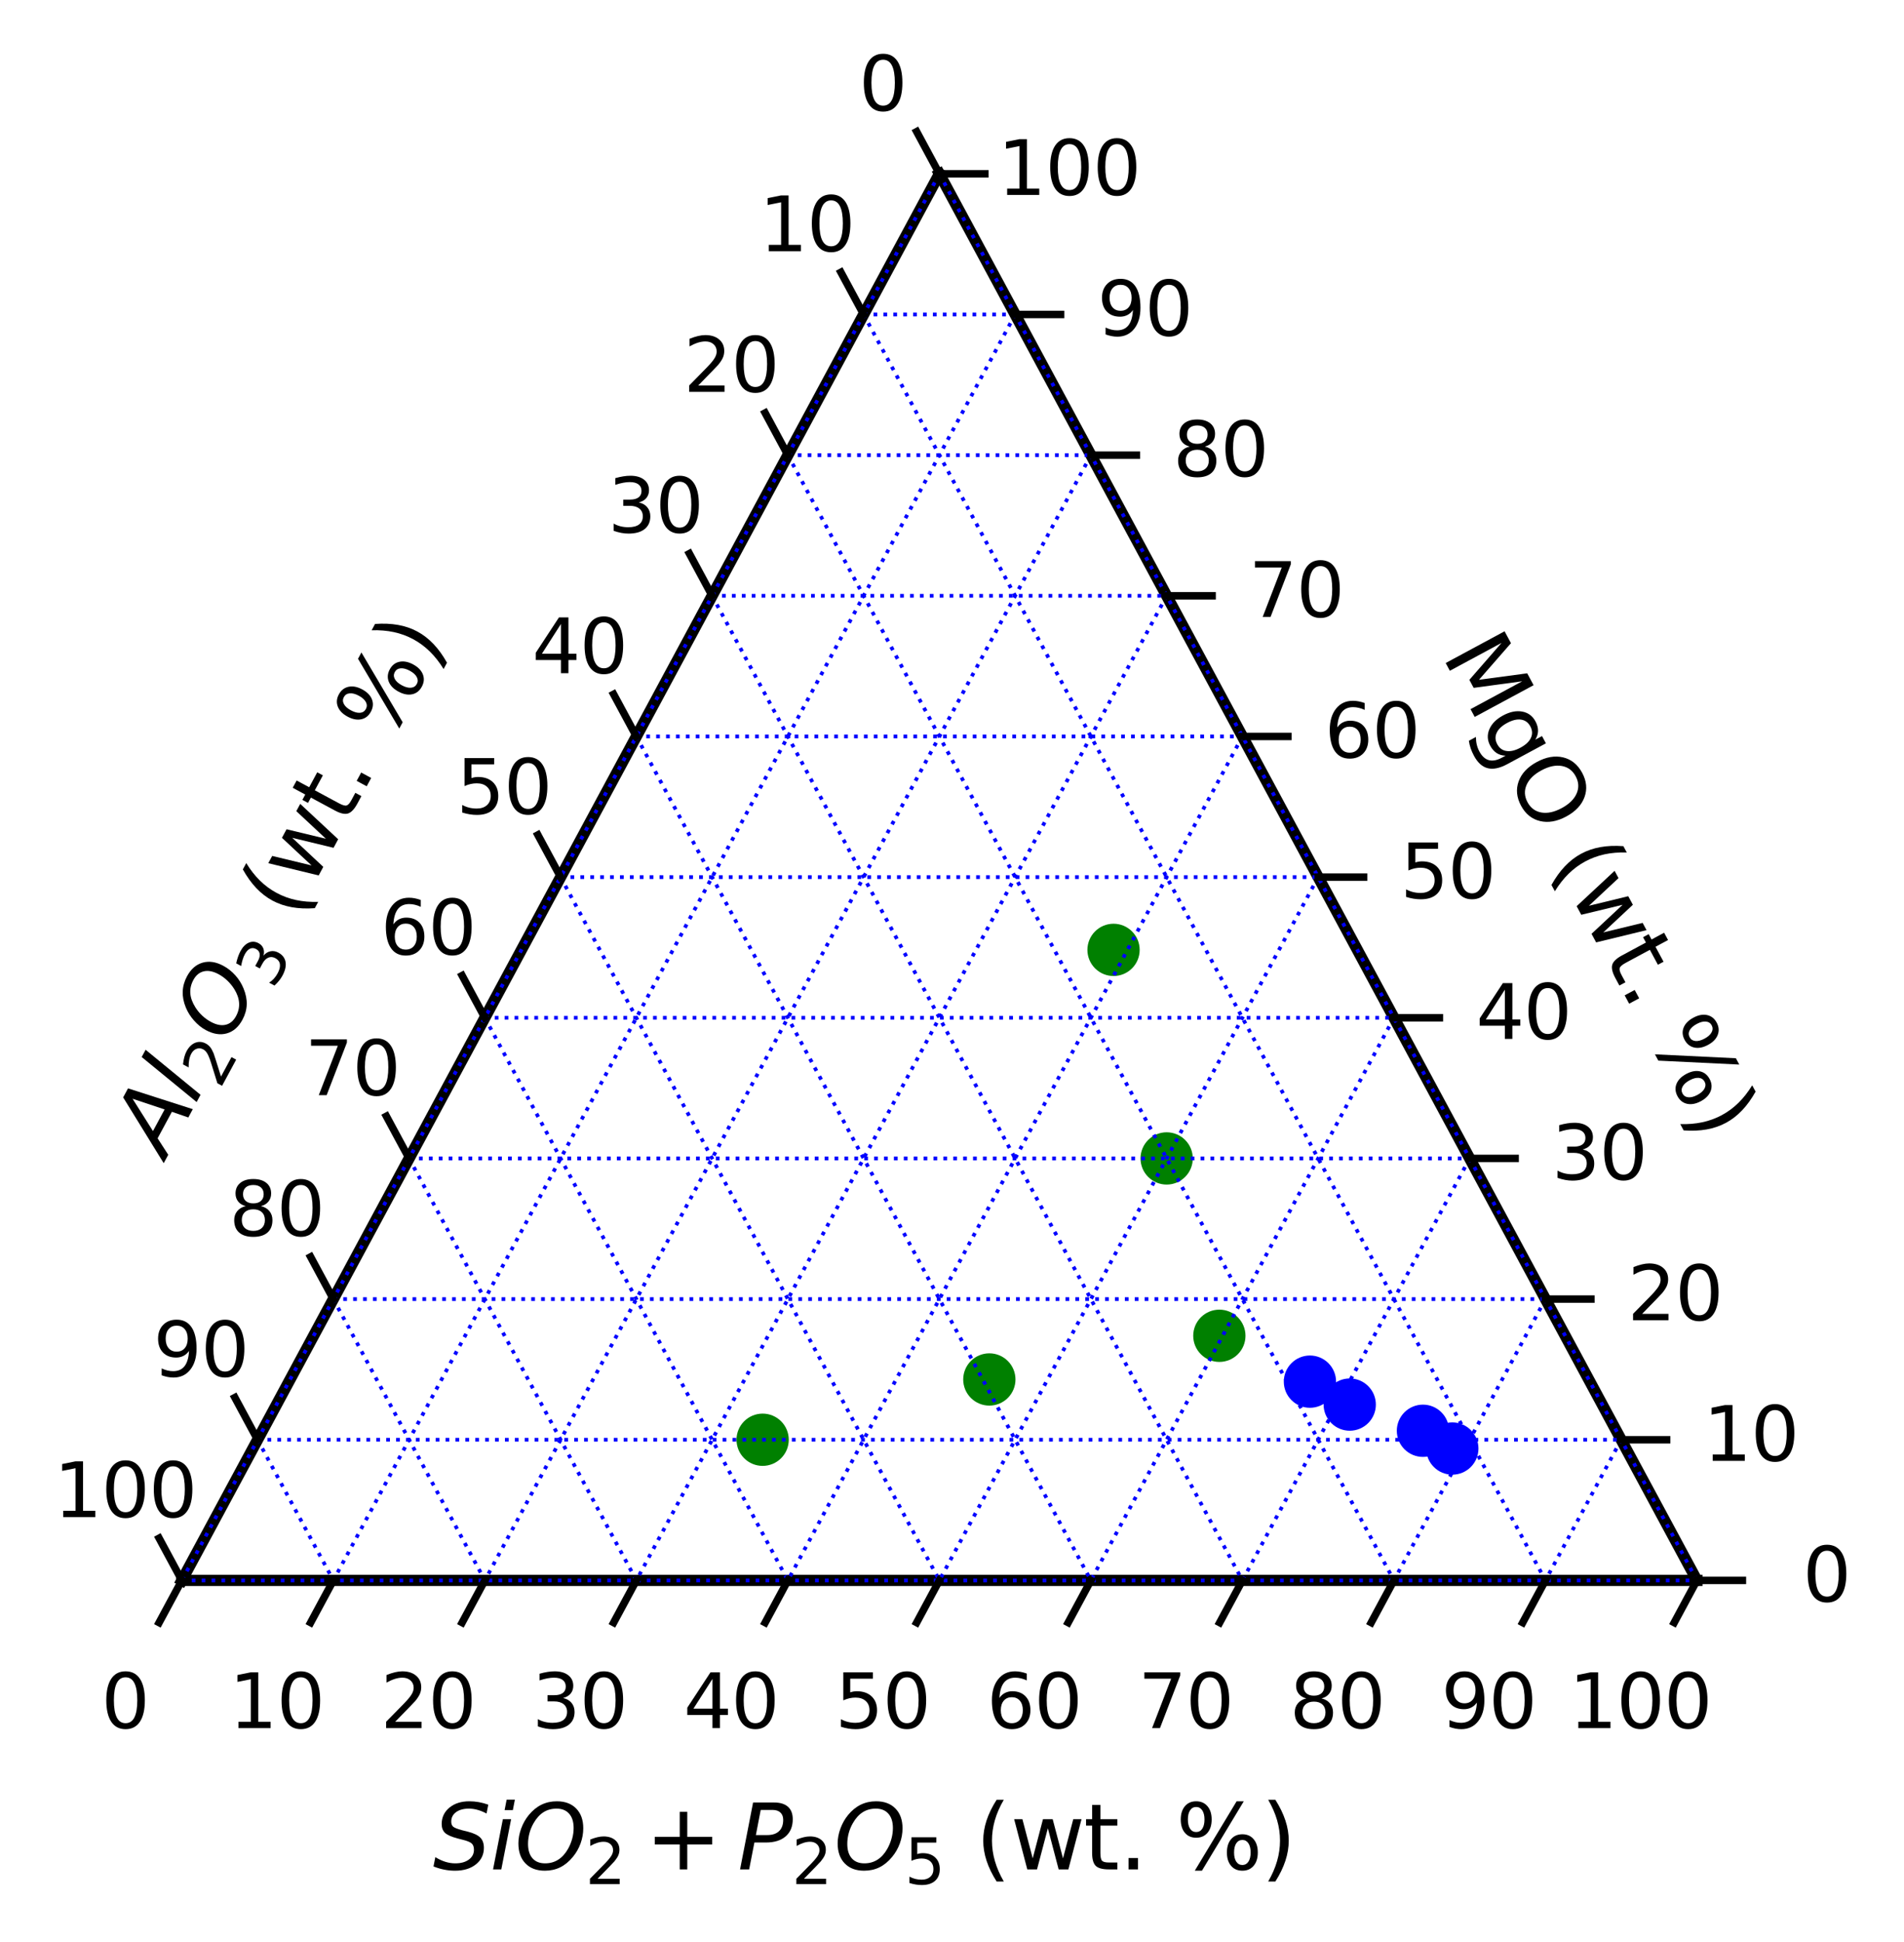 <?xml version="1.0" encoding="utf-8" standalone="no"?>
<!DOCTYPE svg PUBLIC "-//W3C//DTD SVG 1.1//EN"
  "http://www.w3.org/Graphics/SVG/1.1/DTD/svg11.dtd">
<svg xmlns:xlink="http://www.w3.org/1999/xlink" width="254.992pt" height="259.968pt" viewBox="0 0 254.992 259.968" xmlns="http://www.w3.org/2000/svg" version="1.1">
 <defs>
  <style type="text/css">*{stroke-linejoin: round; stroke-linecap: butt}</style>
 </defs>
 <g id="figure_1">
  <g id="patch_1">
   <path d="M 0 259.968 
L 254.992 259.968 
L 254.992 0 
L 0 0 
z
" style="fill: #ffffff"/>
  </g>
  <g id="axes_1">
   <g id="patch_2">
    <path d="M 227.262 211.581 
L 125.807 23.272 
L 24.353 211.581 
z
" clip-path="url(#p2f0d066dbc)" style="fill: #ffffff; opacity: 0.7; stroke: #ffffff; stroke-linejoin: miter"/>
   </g>
   <g id="PathCollection_1">
    <defs>
     <path id="m62251c7b8c" d="M 0 3 
C 0.796 3 1.559 2.684 2.121 2.121 
C 2.684 1.559 3 0.796 3 0 
C 3 -0.796 2.684 -1.559 2.121 -2.121 
C 1.559 -2.684 0.796 -3 0 -3 
C -0.796 -3 -1.559 -2.684 -2.121 -2.121 
C -2.684 -1.559 -3 -0.796 -3 0 
C -3 0.796 -2.684 1.559 -2.121 2.121 
C -1.559 2.684 -0.796 3 0 3 
z
" style="stroke: #008000"/>
    </defs>
    <g clip-path="url(#p2f0d066dbc)">
     <use xlink:href="#m62251c7b8c" x="163.301" y="178.832" style="fill: #008000; stroke: #008000"/>
     <use xlink:href="#m62251c7b8c" x="149.13" y="127.167" style="fill: #008000; stroke: #008000"/>
     <use xlink:href="#m62251c7b8c" x="102.135" y="192.75" style="fill: #008000; stroke: #008000"/>
     <use xlink:href="#m62251c7b8c" x="156.244" y="155.088" style="fill: #008000; stroke: #008000"/>
     <use xlink:href="#m62251c7b8c" x="132.497" y="184.68" style="fill: #008000; stroke: #008000"/>
    </g>
   </g>
   <g id="PathCollection_2">
    <defs>
     <path id="m5dc437a37b" d="M 0 3 
C 0.796 3 1.559 2.684 2.121 2.121 
C 2.684 1.559 3 0.796 3 0 
C 3 -0.796 2.684 -1.559 2.121 -2.121 
C 1.559 -2.684 0.796 -3 0 -3 
C -0.796 -3 -1.559 -2.684 -2.121 -2.121 
C -2.684 -1.559 -3 -0.796 -3 0 
C -3 0.796 -2.684 1.559 -2.121 2.121 
C -1.559 2.684 -0.796 3 0 3 
z
" style="stroke: #0000ff"/>
    </defs>
    <g clip-path="url(#p2f0d066dbc)">
     <use xlink:href="#m5dc437a37b" x="190.566" y="191.548" style="fill: #0000ff; stroke: #0000ff"/>
     <use xlink:href="#m5dc437a37b" x="194.501" y="193.927" style="fill: #0000ff; stroke: #0000ff"/>
     <use xlink:href="#m5dc437a37b" x="175.432" y="184.972" style="fill: #0000ff; stroke: #0000ff"/>
     <use xlink:href="#m5dc437a37b" x="180.762" y="188.042" style="fill: #0000ff; stroke: #0000ff"/>
    </g>
   </g>
   <g id="line2d_1">
    <path d="M 24.353 211.581 
L 227.262 211.581 
" clip-path="url(#p2f0d066dbc)" style="fill: none; stroke: #000000; stroke-width: 1.5; stroke-linecap: square"/>
   </g>
   <g id="line2d_2">
    <path d="M 125.807 23.272 
L 24.353 211.581 
" clip-path="url(#p2f0d066dbc)" style="fill: none; stroke: #000000; stroke-width: 1.5; stroke-linecap: square"/>
   </g>
   <g id="line2d_3">
    <path d="M 125.807 23.272 
L 227.262 211.581 
" clip-path="url(#p2f0d066dbc)" style="fill: none; stroke: #000000; stroke-width: 1.5; stroke-linecap: square"/>
   </g>
   <g id="line2d_4">
    <path d="M 24.353 211.581 
L 227.262 211.581 
" clip-path="url(#p2f0d066dbc)" style="fill: none; stroke-dasharray: 0.5,0.825; stroke-dashoffset: 0; stroke: #0000ff; stroke-width: 0.5"/>
   </g>
   <g id="line2d_5">
    <path d="M 34.498 192.75 
L 217.116 192.75 
" clip-path="url(#p2f0d066dbc)" style="fill: none; stroke-dasharray: 0.5,0.825; stroke-dashoffset: 0; stroke: #0000ff; stroke-width: 0.5"/>
   </g>
   <g id="line2d_6">
    <path d="M 44.644 173.919 
L 206.971 173.919 
" clip-path="url(#p2f0d066dbc)" style="fill: none; stroke-dasharray: 0.5,0.825; stroke-dashoffset: 0; stroke: #0000ff; stroke-width: 0.5"/>
   </g>
   <g id="line2d_7">
    <path d="M 54.789 155.088 
L 196.826 155.088 
" clip-path="url(#p2f0d066dbc)" style="fill: none; stroke-dasharray: 0.5,0.825; stroke-dashoffset: 0; stroke: #0000ff; stroke-width: 0.5"/>
   </g>
   <g id="line2d_8">
    <path d="M 64.935 136.257 
L 186.68 136.257 
" clip-path="url(#p2f0d066dbc)" style="fill: none; stroke-dasharray: 0.5,0.825; stroke-dashoffset: 0; stroke: #0000ff; stroke-width: 0.5"/>
   </g>
   <g id="line2d_9">
    <path d="M 75.08 117.427 
L 176.535 117.427 
" clip-path="url(#p2f0d066dbc)" style="fill: none; stroke-dasharray: 0.5,0.825; stroke-dashoffset: 0; stroke: #0000ff; stroke-width: 0.5"/>
   </g>
   <g id="line2d_10">
    <path d="M 85.226 98.596 
L 166.389 98.596 
" clip-path="url(#p2f0d066dbc)" style="fill: none; stroke-dasharray: 0.5,0.825; stroke-dashoffset: 0; stroke: #0000ff; stroke-width: 0.5"/>
   </g>
   <g id="line2d_11">
    <path d="M 95.371 79.765 
L 156.244 79.765 
" clip-path="url(#p2f0d066dbc)" style="fill: none; stroke-dasharray: 0.5,0.825; stroke-dashoffset: 0; stroke: #0000ff; stroke-width: 0.5"/>
   </g>
   <g id="line2d_12">
    <path d="M 105.516 60.934 
L 146.098 60.934 
" clip-path="url(#p2f0d066dbc)" style="fill: none; stroke-dasharray: 0.5,0.825; stroke-dashoffset: 0; stroke: #0000ff; stroke-width: 0.5"/>
   </g>
   <g id="line2d_13">
    <path d="M 115.662 42.103 
L 135.953 42.103 
" clip-path="url(#p2f0d066dbc)" style="fill: none; stroke-dasharray: 0.5,0.825; stroke-dashoffset: 0; stroke: #0000ff; stroke-width: 0.5"/>
   </g>
   <g id="line2d_14">
    <path d="M 125.807 23.272 
L 24.353 211.581 
" clip-path="url(#p2f0d066dbc)" style="fill: none; stroke-dasharray: 0.5,0.825; stroke-dashoffset: 0; stroke: #0000ff; stroke-width: 0.5"/>
   </g>
   <g id="line2d_15">
    <path d="M 125.807 23.272 
L 227.262 211.581 
" clip-path="url(#p2f0d066dbc)" style="fill: none; stroke-dasharray: 0.5,0.825; stroke-dashoffset: 0; stroke: #0000ff; stroke-width: 0.5"/>
   </g>
   <g id="line2d_16">
    <path d="M 135.953 42.103 
L 44.644 211.581 
" clip-path="url(#p2f0d066dbc)" style="fill: none; stroke-dasharray: 0.5,0.825; stroke-dashoffset: 0; stroke: #0000ff; stroke-width: 0.5"/>
   </g>
   <g id="line2d_17">
    <path d="M 115.662 42.103 
L 206.971 211.581 
" clip-path="url(#p2f0d066dbc)" style="fill: none; stroke-dasharray: 0.5,0.825; stroke-dashoffset: 0; stroke: #0000ff; stroke-width: 0.5"/>
   </g>
   <g id="line2d_18">
    <path d="M 146.098 60.934 
L 64.935 211.581 
" clip-path="url(#p2f0d066dbc)" style="fill: none; stroke-dasharray: 0.5,0.825; stroke-dashoffset: 0; stroke: #0000ff; stroke-width: 0.5"/>
   </g>
   <g id="line2d_19">
    <path d="M 105.516 60.934 
L 186.68 211.581 
" clip-path="url(#p2f0d066dbc)" style="fill: none; stroke-dasharray: 0.5,0.825; stroke-dashoffset: 0; stroke: #0000ff; stroke-width: 0.5"/>
   </g>
   <g id="line2d_20">
    <path d="M 156.244 79.765 
L 85.226 211.581 
" clip-path="url(#p2f0d066dbc)" style="fill: none; stroke-dasharray: 0.5,0.825; stroke-dashoffset: 0; stroke: #0000ff; stroke-width: 0.5"/>
   </g>
   <g id="line2d_21">
    <path d="M 95.371 79.765 
L 166.389 211.581 
" clip-path="url(#p2f0d066dbc)" style="fill: none; stroke-dasharray: 0.5,0.825; stroke-dashoffset: 0; stroke: #0000ff; stroke-width: 0.5"/>
   </g>
   <g id="line2d_22">
    <path d="M 166.389 98.596 
L 105.516 211.581 
" clip-path="url(#p2f0d066dbc)" style="fill: none; stroke-dasharray: 0.5,0.825; stroke-dashoffset: 0; stroke: #0000ff; stroke-width: 0.5"/>
   </g>
   <g id="line2d_23">
    <path d="M 85.226 98.596 
L 146.098 211.581 
" clip-path="url(#p2f0d066dbc)" style="fill: none; stroke-dasharray: 0.5,0.825; stroke-dashoffset: 0; stroke: #0000ff; stroke-width: 0.5"/>
   </g>
   <g id="line2d_24">
    <path d="M 176.535 117.427 
L 125.807 211.581 
" clip-path="url(#p2f0d066dbc)" style="fill: none; stroke-dasharray: 0.5,0.825; stroke-dashoffset: 0; stroke: #0000ff; stroke-width: 0.5"/>
   </g>
   <g id="line2d_25">
    <path d="M 75.08 117.427 
L 125.807 211.581 
" clip-path="url(#p2f0d066dbc)" style="fill: none; stroke-dasharray: 0.5,0.825; stroke-dashoffset: 0; stroke: #0000ff; stroke-width: 0.5"/>
   </g>
   <g id="line2d_26">
    <path d="M 186.68 136.257 
L 146.098 211.581 
" clip-path="url(#p2f0d066dbc)" style="fill: none; stroke-dasharray: 0.5,0.825; stroke-dashoffset: 0; stroke: #0000ff; stroke-width: 0.5"/>
   </g>
   <g id="line2d_27">
    <path d="M 64.935 136.257 
L 105.516 211.581 
" clip-path="url(#p2f0d066dbc)" style="fill: none; stroke-dasharray: 0.5,0.825; stroke-dashoffset: 0; stroke: #0000ff; stroke-width: 0.5"/>
   </g>
   <g id="line2d_28">
    <path d="M 196.826 155.088 
L 166.389 211.581 
" clip-path="url(#p2f0d066dbc)" style="fill: none; stroke-dasharray: 0.5,0.825; stroke-dashoffset: 0; stroke: #0000ff; stroke-width: 0.5"/>
   </g>
   <g id="line2d_29">
    <path d="M 54.789 155.088 
L 85.226 211.581 
" clip-path="url(#p2f0d066dbc)" style="fill: none; stroke-dasharray: 0.5,0.825; stroke-dashoffset: 0; stroke: #0000ff; stroke-width: 0.5"/>
   </g>
   <g id="line2d_30">
    <path d="M 206.971 173.919 
L 186.68 211.581 
" clip-path="url(#p2f0d066dbc)" style="fill: none; stroke-dasharray: 0.5,0.825; stroke-dashoffset: 0; stroke: #0000ff; stroke-width: 0.5"/>
   </g>
   <g id="line2d_31">
    <path d="M 44.644 173.919 
L 64.935 211.581 
" clip-path="url(#p2f0d066dbc)" style="fill: none; stroke-dasharray: 0.5,0.825; stroke-dashoffset: 0; stroke: #0000ff; stroke-width: 0.5"/>
   </g>
   <g id="line2d_32">
    <path d="M 217.116 192.75 
L 206.971 211.581 
" clip-path="url(#p2f0d066dbc)" style="fill: none; stroke-dasharray: 0.5,0.825; stroke-dashoffset: 0; stroke: #0000ff; stroke-width: 0.5"/>
   </g>
   <g id="line2d_33">
    <path d="M 34.498 192.75 
L 44.644 211.581 
" clip-path="url(#p2f0d066dbc)" style="fill: none; stroke-dasharray: 0.5,0.825; stroke-dashoffset: 0; stroke: #0000ff; stroke-width: 0.5"/>
   </g>
   <g id="line2d_34">
    <path d="M 227.262 211.581 
L 227.262 211.581 
" clip-path="url(#p2f0d066dbc)" style="fill: none; stroke-dasharray: 0.5,0.825; stroke-dashoffset: 0; stroke: #0000ff; stroke-width: 0.5"/>
   </g>
   <g id="line2d_35">
    <path d="M 24.353 211.581 
L 24.353 211.581 
" clip-path="url(#p2f0d066dbc)" style="fill: none; stroke-dasharray: 0.5,0.825; stroke-dashoffset: 0; stroke: #0000ff; stroke-width: 0.5"/>
   </g>
   <g id="line2d_36">
    <path d="M 227.262 211.581 
L 233.349 211.581 
" clip-path="url(#p2f0d066dbc)" style="fill: none; stroke: #000000; stroke-linecap: square"/>
   </g>
   <g id="line2d_37">
    <path d="M 217.116 192.75 
L 223.204 192.75 
" clip-path="url(#p2f0d066dbc)" style="fill: none; stroke: #000000; stroke-linecap: square"/>
   </g>
   <g id="line2d_38">
    <path d="M 206.971 173.919 
L 213.058 173.919 
" clip-path="url(#p2f0d066dbc)" style="fill: none; stroke: #000000; stroke-linecap: square"/>
   </g>
   <g id="line2d_39">
    <path d="M 196.826 155.088 
L 202.913 155.088 
" clip-path="url(#p2f0d066dbc)" style="fill: none; stroke: #000000; stroke-linecap: square"/>
   </g>
   <g id="line2d_40">
    <path d="M 186.68 136.257 
L 192.767 136.257 
" clip-path="url(#p2f0d066dbc)" style="fill: none; stroke: #000000; stroke-linecap: square"/>
   </g>
   <g id="line2d_41">
    <path d="M 176.535 117.427 
L 182.622 117.427 
" clip-path="url(#p2f0d066dbc)" style="fill: none; stroke: #000000; stroke-linecap: square"/>
   </g>
   <g id="line2d_42">
    <path d="M 166.389 98.596 
L 172.476 98.596 
" clip-path="url(#p2f0d066dbc)" style="fill: none; stroke: #000000; stroke-linecap: square"/>
   </g>
   <g id="line2d_43">
    <path d="M 156.244 79.765 
L 162.331 79.765 
" clip-path="url(#p2f0d066dbc)" style="fill: none; stroke: #000000; stroke-linecap: square"/>
   </g>
   <g id="line2d_44">
    <path d="M 146.098 60.934 
L 152.186 60.934 
" clip-path="url(#p2f0d066dbc)" style="fill: none; stroke: #000000; stroke-linecap: square"/>
   </g>
   <g id="line2d_45">
    <path d="M 135.953 42.103 
L 142.04 42.103 
" clip-path="url(#p2f0d066dbc)" style="fill: none; stroke: #000000; stroke-linecap: square"/>
   </g>
   <g id="line2d_46">
    <path d="M 125.807 23.272 
L 131.895 23.272 
" clip-path="url(#p2f0d066dbc)" style="fill: none; stroke: #000000; stroke-linecap: square"/>
   </g>
   <g id="line2d_47">
    <path d="M 24.353 211.581 
L 21.309 205.932 
" clip-path="url(#p2f0d066dbc)" style="fill: none; stroke: #000000; stroke-linecap: square"/>
   </g>
   <g id="line2d_48">
    <path d="M 34.498 192.75 
L 31.455 187.101 
" clip-path="url(#p2f0d066dbc)" style="fill: none; stroke: #000000; stroke-linecap: square"/>
   </g>
   <g id="line2d_49">
    <path d="M 44.644 173.919 
L 41.6 168.27 
" clip-path="url(#p2f0d066dbc)" style="fill: none; stroke: #000000; stroke-linecap: square"/>
   </g>
   <g id="line2d_50">
    <path d="M 54.789 155.088 
L 51.746 149.439 
" clip-path="url(#p2f0d066dbc)" style="fill: none; stroke: #000000; stroke-linecap: square"/>
   </g>
   <g id="line2d_51">
    <path d="M 64.935 136.257 
L 61.891 130.608 
" clip-path="url(#p2f0d066dbc)" style="fill: none; stroke: #000000; stroke-linecap: square"/>
   </g>
   <g id="line2d_52">
    <path d="M 75.08 117.427 
L 72.036 111.777 
" clip-path="url(#p2f0d066dbc)" style="fill: none; stroke: #000000; stroke-linecap: square"/>
   </g>
   <g id="line2d_53">
    <path d="M 85.226 98.596 
L 82.182 92.946 
" clip-path="url(#p2f0d066dbc)" style="fill: none; stroke: #000000; stroke-linecap: square"/>
   </g>
   <g id="line2d_54">
    <path d="M 95.371 79.765 
L 92.327 74.116 
" clip-path="url(#p2f0d066dbc)" style="fill: none; stroke: #000000; stroke-linecap: square"/>
   </g>
   <g id="line2d_55">
    <path d="M 105.516 60.934 
L 102.473 55.285 
" clip-path="url(#p2f0d066dbc)" style="fill: none; stroke: #000000; stroke-linecap: square"/>
   </g>
   <g id="line2d_56">
    <path d="M 115.662 42.103 
L 112.618 36.454 
" clip-path="url(#p2f0d066dbc)" style="fill: none; stroke: #000000; stroke-linecap: square"/>
   </g>
   <g id="line2d_57">
    <path d="M 125.807 23.272 
L 122.764 17.623 
" clip-path="url(#p2f0d066dbc)" style="fill: none; stroke: #000000; stroke-linecap: square"/>
   </g>
   <g id="line2d_58">
    <path d="M 24.353 211.581 
L 21.309 217.23 
" clip-path="url(#p2f0d066dbc)" style="fill: none; stroke: #000000; stroke-linecap: square"/>
   </g>
   <g id="line2d_59">
    <path d="M 44.644 211.581 
L 41.6 217.23 
" clip-path="url(#p2f0d066dbc)" style="fill: none; stroke: #000000; stroke-linecap: square"/>
   </g>
   <g id="line2d_60">
    <path d="M 64.935 211.581 
L 61.891 217.23 
" clip-path="url(#p2f0d066dbc)" style="fill: none; stroke: #000000; stroke-linecap: square"/>
   </g>
   <g id="line2d_61">
    <path d="M 85.226 211.581 
L 82.182 217.23 
" clip-path="url(#p2f0d066dbc)" style="fill: none; stroke: #000000; stroke-linecap: square"/>
   </g>
   <g id="line2d_62">
    <path d="M 105.516 211.581 
L 102.473 217.23 
" clip-path="url(#p2f0d066dbc)" style="fill: none; stroke: #000000; stroke-linecap: square"/>
   </g>
   <g id="line2d_63">
    <path d="M 125.807 211.581 
L 122.764 217.23 
" clip-path="url(#p2f0d066dbc)" style="fill: none; stroke: #000000; stroke-linecap: square"/>
   </g>
   <g id="line2d_64">
    <path d="M 146.098 211.581 
L 143.055 217.23 
" clip-path="url(#p2f0d066dbc)" style="fill: none; stroke: #000000; stroke-linecap: square"/>
   </g>
   <g id="line2d_65">
    <path d="M 166.389 211.581 
L 163.346 217.23 
" clip-path="url(#p2f0d066dbc)" style="fill: none; stroke: #000000; stroke-linecap: square"/>
   </g>
   <g id="line2d_66">
    <path d="M 186.68 211.581 
L 183.636 217.23 
" clip-path="url(#p2f0d066dbc)" style="fill: none; stroke: #000000; stroke-linecap: square"/>
   </g>
   <g id="line2d_67">
    <path d="M 206.971 211.581 
L 203.927 217.23 
" clip-path="url(#p2f0d066dbc)" style="fill: none; stroke: #000000; stroke-linecap: square"/>
   </g>
   <g id="line2d_68">
    <path d="M 227.262 211.581 
L 224.218 217.23 
" clip-path="url(#p2f0d066dbc)" style="fill: none; stroke: #000000; stroke-linecap: square"/>
   </g>
   <g id="text_1">
    <!-- 0 -->
    <g transform="translate(241.429 214.406)scale(0.1 -0.1)">
     <defs>
      <path id="DejaVuSans-30" d="M 2034 4250 
Q 1547 4250 1301 3770 
Q 1056 3291 1056 2328 
Q 1056 1369 1301 889 
Q 1547 409 2034 409 
Q 2525 409 2770 889 
Q 3016 1369 3016 2328 
Q 3016 3291 2770 3770 
Q 2525 4250 2034 4250 
z
M 2034 4750 
Q 2819 4750 3233 4129 
Q 3647 3509 3647 2328 
Q 3647 1150 3233 529 
Q 2819 -91 2034 -91 
Q 1250 -91 836 529 
Q 422 1150 422 2328 
Q 422 3509 836 4129 
Q 1250 4750 2034 4750 
z
" transform="scale(0.016)"/>
     </defs>
     <use xlink:href="#DejaVuSans-30"/>
    </g>
   </g>
   <g id="text_2">
    <!-- 10 -->
    <g transform="translate(228.103 195.575)scale(0.1 -0.1)">
     <defs>
      <path id="DejaVuSans-31" d="M 794 531 
L 1825 531 
L 1825 4091 
L 703 3866 
L 703 4441 
L 1819 4666 
L 2450 4666 
L 2450 531 
L 3481 531 
L 3481 0 
L 794 0 
L 794 531 
z
" transform="scale(0.016)"/>
     </defs>
     <use xlink:href="#DejaVuSans-31"/>
     <use xlink:href="#DejaVuSans-30" x="63.623"/>
    </g>
   </g>
   <g id="text_3">
    <!-- 20 -->
    <g transform="translate(217.957 176.744)scale(0.1 -0.1)">
     <defs>
      <path id="DejaVuSans-32" d="M 1228 531 
L 3431 531 
L 3431 0 
L 469 0 
L 469 531 
Q 828 903 1448 1529 
Q 2069 2156 2228 2338 
Q 2531 2678 2651 2914 
Q 2772 3150 2772 3378 
Q 2772 3750 2511 3984 
Q 2250 4219 1831 4219 
Q 1534 4219 1204 4116 
Q 875 4013 500 3803 
L 500 4441 
Q 881 4594 1212 4672 
Q 1544 4750 1819 4750 
Q 2544 4750 2975 4387 
Q 3406 4025 3406 3419 
Q 3406 3131 3298 2873 
Q 3191 2616 2906 2266 
Q 2828 2175 2409 1742 
Q 1991 1309 1228 531 
z
" transform="scale(0.016)"/>
     </defs>
     <use xlink:href="#DejaVuSans-32"/>
     <use xlink:href="#DejaVuSans-30" x="63.623"/>
    </g>
   </g>
   <g id="text_4">
    <!-- 30 -->
    <g transform="translate(207.812 157.913)scale(0.1 -0.1)">
     <defs>
      <path id="DejaVuSans-33" d="M 2597 2516 
Q 3050 2419 3304 2112 
Q 3559 1806 3559 1356 
Q 3559 666 3084 287 
Q 2609 -91 1734 -91 
Q 1441 -91 1130 -33 
Q 819 25 488 141 
L 488 750 
Q 750 597 1062 519 
Q 1375 441 1716 441 
Q 2309 441 2620 675 
Q 2931 909 2931 1356 
Q 2931 1769 2642 2001 
Q 2353 2234 1838 2234 
L 1294 2234 
L 1294 2753 
L 1863 2753 
Q 2328 2753 2575 2939 
Q 2822 3125 2822 3475 
Q 2822 3834 2567 4026 
Q 2313 4219 1838 4219 
Q 1578 4219 1281 4162 
Q 984 4106 628 3988 
L 628 4550 
Q 988 4650 1302 4700 
Q 1616 4750 1894 4750 
Q 2613 4750 3031 4423 
Q 3450 4097 3450 3541 
Q 3450 3153 3228 2886 
Q 3006 2619 2597 2516 
z
" transform="scale(0.016)"/>
     </defs>
     <use xlink:href="#DejaVuSans-33"/>
     <use xlink:href="#DejaVuSans-30" x="63.623"/>
    </g>
   </g>
   <g id="text_5">
    <!-- 40 -->
    <g transform="translate(197.666 139.082)scale(0.1 -0.1)">
     <defs>
      <path id="DejaVuSans-34" d="M 2419 4116 
L 825 1625 
L 2419 1625 
L 2419 4116 
z
M 2253 4666 
L 3047 4666 
L 3047 1625 
L 3713 1625 
L 3713 1100 
L 3047 1100 
L 3047 0 
L 2419 0 
L 2419 1100 
L 313 1100 
L 313 1709 
L 2253 4666 
z
" transform="scale(0.016)"/>
     </defs>
     <use xlink:href="#DejaVuSans-34"/>
     <use xlink:href="#DejaVuSans-30" x="63.623"/>
    </g>
   </g>
   <g id="text_6">
    <!-- 50 -->
    <g transform="translate(187.521 120.251)scale(0.1 -0.1)">
     <defs>
      <path id="DejaVuSans-35" d="M 691 4666 
L 3169 4666 
L 3169 4134 
L 1269 4134 
L 1269 2991 
Q 1406 3038 1543 3061 
Q 1681 3084 1819 3084 
Q 2600 3084 3056 2656 
Q 3513 2228 3513 1497 
Q 3513 744 3044 326 
Q 2575 -91 1722 -91 
Q 1428 -91 1123 -41 
Q 819 9 494 109 
L 494 744 
Q 775 591 1075 516 
Q 1375 441 1709 441 
Q 2250 441 2565 725 
Q 2881 1009 2881 1497 
Q 2881 1984 2565 2268 
Q 2250 2553 1709 2553 
Q 1456 2553 1204 2497 
Q 953 2441 691 2322 
L 691 4666 
z
" transform="scale(0.016)"/>
     </defs>
     <use xlink:href="#DejaVuSans-35"/>
     <use xlink:href="#DejaVuSans-30" x="63.623"/>
    </g>
   </g>
   <g id="text_7">
    <!-- 60 -->
    <g transform="translate(177.375 101.42)scale(0.1 -0.1)">
     <defs>
      <path id="DejaVuSans-36" d="M 2113 2584 
Q 1688 2584 1439 2293 
Q 1191 2003 1191 1497 
Q 1191 994 1439 701 
Q 1688 409 2113 409 
Q 2538 409 2786 701 
Q 3034 994 3034 1497 
Q 3034 2003 2786 2293 
Q 2538 2584 2113 2584 
z
M 3366 4563 
L 3366 3988 
Q 3128 4100 2886 4159 
Q 2644 4219 2406 4219 
Q 1781 4219 1451 3797 
Q 1122 3375 1075 2522 
Q 1259 2794 1537 2939 
Q 1816 3084 2150 3084 
Q 2853 3084 3261 2657 
Q 3669 2231 3669 1497 
Q 3669 778 3244 343 
Q 2819 -91 2113 -91 
Q 1303 -91 875 529 
Q 447 1150 447 2328 
Q 447 3434 972 4092 
Q 1497 4750 2381 4750 
Q 2619 4750 2861 4703 
Q 3103 4656 3366 4563 
z
" transform="scale(0.016)"/>
     </defs>
     <use xlink:href="#DejaVuSans-36"/>
     <use xlink:href="#DejaVuSans-30" x="63.623"/>
    </g>
   </g>
   <g id="text_8">
    <!-- 70 -->
    <g transform="translate(167.23 82.59)scale(0.1 -0.1)">
     <defs>
      <path id="DejaVuSans-37" d="M 525 4666 
L 3525 4666 
L 3525 4397 
L 1831 0 
L 1172 0 
L 2766 4134 
L 525 4134 
L 525 4666 
z
" transform="scale(0.016)"/>
     </defs>
     <use xlink:href="#DejaVuSans-37"/>
     <use xlink:href="#DejaVuSans-30" x="63.623"/>
    </g>
   </g>
   <g id="text_9">
    <!-- 80 -->
    <g transform="translate(157.085 63.759)scale(0.1 -0.1)">
     <defs>
      <path id="DejaVuSans-38" d="M 2034 2216 
Q 1584 2216 1326 1975 
Q 1069 1734 1069 1313 
Q 1069 891 1326 650 
Q 1584 409 2034 409 
Q 2484 409 2743 651 
Q 3003 894 3003 1313 
Q 3003 1734 2745 1975 
Q 2488 2216 2034 2216 
z
M 1403 2484 
Q 997 2584 770 2862 
Q 544 3141 544 3541 
Q 544 4100 942 4425 
Q 1341 4750 2034 4750 
Q 2731 4750 3128 4425 
Q 3525 4100 3525 3541 
Q 3525 3141 3298 2862 
Q 3072 2584 2669 2484 
Q 3125 2378 3379 2068 
Q 3634 1759 3634 1313 
Q 3634 634 3220 271 
Q 2806 -91 2034 -91 
Q 1263 -91 848 271 
Q 434 634 434 1313 
Q 434 1759 690 2068 
Q 947 2378 1403 2484 
z
M 1172 3481 
Q 1172 3119 1398 2916 
Q 1625 2713 2034 2713 
Q 2441 2713 2670 2916 
Q 2900 3119 2900 3481 
Q 2900 3844 2670 4047 
Q 2441 4250 2034 4250 
Q 1625 4250 1398 4047 
Q 1172 3844 1172 3481 
z
" transform="scale(0.016)"/>
     </defs>
     <use xlink:href="#DejaVuSans-38"/>
     <use xlink:href="#DejaVuSans-30" x="63.623"/>
    </g>
   </g>
   <g id="text_10">
    <!-- 90 -->
    <g transform="translate(146.939 44.928)scale(0.1 -0.1)">
     <defs>
      <path id="DejaVuSans-39" d="M 703 97 
L 703 672 
Q 941 559 1184 500 
Q 1428 441 1663 441 
Q 2288 441 2617 861 
Q 2947 1281 2994 2138 
Q 2813 1869 2534 1725 
Q 2256 1581 1919 1581 
Q 1219 1581 811 2004 
Q 403 2428 403 3163 
Q 403 3881 828 4315 
Q 1253 4750 1959 4750 
Q 2769 4750 3195 4129 
Q 3622 3509 3622 2328 
Q 3622 1225 3098 567 
Q 2575 -91 1691 -91 
Q 1453 -91 1209 -44 
Q 966 3 703 97 
z
M 1959 2075 
Q 2384 2075 2632 2365 
Q 2881 2656 2881 3163 
Q 2881 3666 2632 3958 
Q 2384 4250 1959 4250 
Q 1534 4250 1286 3958 
Q 1038 3666 1038 3163 
Q 1038 2656 1286 2365 
Q 1534 2075 1959 2075 
z
" transform="scale(0.016)"/>
     </defs>
     <use xlink:href="#DejaVuSans-39"/>
     <use xlink:href="#DejaVuSans-30" x="63.623"/>
    </g>
   </g>
   <g id="text_11">
    <!-- 100 -->
    <g transform="translate(133.612 26.097)scale(0.1 -0.1)">
     <use xlink:href="#DejaVuSans-31"/>
     <use xlink:href="#DejaVuSans-30" x="63.623"/>
     <use xlink:href="#DejaVuSans-30" x="127.246"/>
    </g>
   </g>
   <g id="text_12">
    <!-- 100 -->
    <g transform="translate(7.2 203.107)scale(0.1 -0.1)">
     <use xlink:href="#DejaVuSans-31"/>
     <use xlink:href="#DejaVuSans-30" x="63.623"/>
     <use xlink:href="#DejaVuSans-30" x="127.246"/>
    </g>
   </g>
   <g id="text_13">
    <!-- 90 -->
    <g transform="translate(20.527 184.276)scale(0.1 -0.1)">
     <use xlink:href="#DejaVuSans-39"/>
     <use xlink:href="#DejaVuSans-30" x="63.623"/>
    </g>
   </g>
   <g id="text_14">
    <!-- 80 -->
    <g transform="translate(30.672 165.445)scale(0.1 -0.1)">
     <use xlink:href="#DejaVuSans-38"/>
     <use xlink:href="#DejaVuSans-30" x="63.623"/>
    </g>
   </g>
   <g id="text_15">
    <!-- 70 -->
    <g transform="translate(40.818 146.614)scale(0.1 -0.1)">
     <use xlink:href="#DejaVuSans-37"/>
     <use xlink:href="#DejaVuSans-30" x="63.623"/>
    </g>
   </g>
   <g id="text_16">
    <!-- 60 -->
    <g transform="translate(50.963 127.784)scale(0.1 -0.1)">
     <use xlink:href="#DejaVuSans-36"/>
     <use xlink:href="#DejaVuSans-30" x="63.623"/>
    </g>
   </g>
   <g id="text_17">
    <!-- 50 -->
    <g transform="translate(61.109 108.953)scale(0.1 -0.1)">
     <use xlink:href="#DejaVuSans-35"/>
     <use xlink:href="#DejaVuSans-30" x="63.623"/>
    </g>
   </g>
   <g id="text_18">
    <!-- 40 -->
    <g transform="translate(71.254 90.122)scale(0.1 -0.1)">
     <use xlink:href="#DejaVuSans-34"/>
     <use xlink:href="#DejaVuSans-30" x="63.623"/>
    </g>
   </g>
   <g id="text_19">
    <!-- 30 -->
    <g transform="translate(81.399 71.291)scale(0.1 -0.1)">
     <use xlink:href="#DejaVuSans-33"/>
     <use xlink:href="#DejaVuSans-30" x="63.623"/>
    </g>
   </g>
   <g id="text_20">
    <!-- 20 -->
    <g transform="translate(91.545 52.46)scale(0.1 -0.1)">
     <use xlink:href="#DejaVuSans-32"/>
     <use xlink:href="#DejaVuSans-30" x="63.623"/>
    </g>
   </g>
   <g id="text_21">
    <!-- 10 -->
    <g transform="translate(101.69 33.629)scale(0.1 -0.1)">
     <use xlink:href="#DejaVuSans-31"/>
     <use xlink:href="#DejaVuSans-30" x="63.623"/>
    </g>
   </g>
   <g id="text_22">
    <!-- 0 -->
    <g transform="translate(115.017 14.798)scale(0.1 -0.1)">
     <use xlink:href="#DejaVuSans-30"/>
    </g>
   </g>
   <g id="text_23">
    <!-- 0 -->
    <g transform="translate(13.562 231.353)scale(0.1 -0.1)">
     <use xlink:href="#DejaVuSans-30"/>
    </g>
   </g>
   <g id="text_24">
    <!-- 10 -->
    <g transform="translate(30.672 231.353)scale(0.1 -0.1)">
     <use xlink:href="#DejaVuSans-31"/>
     <use xlink:href="#DejaVuSans-30" x="63.623"/>
    </g>
   </g>
   <g id="text_25">
    <!-- 20 -->
    <g transform="translate(50.963 231.353)scale(0.1 -0.1)">
     <use xlink:href="#DejaVuSans-32"/>
     <use xlink:href="#DejaVuSans-30" x="63.623"/>
    </g>
   </g>
   <g id="text_26">
    <!-- 30 -->
    <g transform="translate(71.254 231.353)scale(0.1 -0.1)">
     <use xlink:href="#DejaVuSans-33"/>
     <use xlink:href="#DejaVuSans-30" x="63.623"/>
    </g>
   </g>
   <g id="text_27">
    <!-- 40 -->
    <g transform="translate(91.545 231.353)scale(0.1 -0.1)">
     <use xlink:href="#DejaVuSans-34"/>
     <use xlink:href="#DejaVuSans-30" x="63.623"/>
    </g>
   </g>
   <g id="text_28">
    <!-- 50 -->
    <g transform="translate(111.836 231.353)scale(0.1 -0.1)">
     <use xlink:href="#DejaVuSans-35"/>
     <use xlink:href="#DejaVuSans-30" x="63.623"/>
    </g>
   </g>
   <g id="text_29">
    <!-- 60 -->
    <g transform="translate(132.127 231.353)scale(0.1 -0.1)">
     <use xlink:href="#DejaVuSans-36"/>
     <use xlink:href="#DejaVuSans-30" x="63.623"/>
    </g>
   </g>
   <g id="text_30">
    <!-- 70 -->
    <g transform="translate(152.418 231.353)scale(0.1 -0.1)">
     <use xlink:href="#DejaVuSans-37"/>
     <use xlink:href="#DejaVuSans-30" x="63.623"/>
    </g>
   </g>
   <g id="text_31">
    <!-- 80 -->
    <g transform="translate(172.709 231.353)scale(0.1 -0.1)">
     <use xlink:href="#DejaVuSans-38"/>
     <use xlink:href="#DejaVuSans-30" x="63.623"/>
    </g>
   </g>
   <g id="text_32">
    <!-- 90 -->
    <g transform="translate(192.999 231.353)scale(0.1 -0.1)">
     <use xlink:href="#DejaVuSans-39"/>
     <use xlink:href="#DejaVuSans-30" x="63.623"/>
    </g>
   </g>
   <g id="text_33">
    <!-- 100 -->
    <g transform="translate(210.109 231.353)scale(0.1 -0.1)">
     <use xlink:href="#DejaVuSans-31"/>
     <use xlink:href="#DejaVuSans-30" x="63.623"/>
     <use xlink:href="#DejaVuSans-30" x="127.246"/>
    </g>
   </g>
   <g id="text_34">
    <!-- $Al_2O_3$ (wt. %) -->
    <g transform="translate(22.237 155.149)rotate(-61.686)scale(0.12 -0.12)">
     <defs>
      <path id="DejaVuSans-Oblique-41" d="M 2356 4666 
L 3072 4666 
L 3938 0 
L 3278 0 
L 3084 1197 
L 984 1197 
L 325 0 
L -341 0 
L 2356 4666 
z
M 2584 4044 
L 1275 1722 
L 2988 1722 
L 2584 4044 
z
" transform="scale(0.016)"/>
      <path id="DejaVuSans-Oblique-6c" d="M 1172 4863 
L 1747 4863 
L 800 0 
L 225 0 
L 1172 4863 
z
" transform="scale(0.016)"/>
      <path id="DejaVuSans-Oblique-4f" d="M 2919 4238 
Q 2400 4238 2003 3986 
Q 1606 3734 1313 3219 
Q 1125 2891 1026 2522 
Q 928 2153 928 1778 
Q 928 1128 1239 775 
Q 1550 422 2119 422 
Q 2631 422 3032 676 
Q 3434 931 3719 1434 
Q 3909 1772 4009 2142 
Q 4109 2513 4109 2881 
Q 4109 3528 3796 3883 
Q 3484 4238 2919 4238 
z
M 2100 -91 
Q 1241 -91 748 418 
Q 256 928 256 1813 
Q 256 2319 448 2847 
Q 641 3375 978 3788 
Q 1375 4272 1862 4511 
Q 2350 4750 2938 4750 
Q 3794 4750 4287 4245 
Q 4781 3741 4781 2869 
Q 4781 2331 4593 1812 
Q 4406 1294 4056 872 
Q 3656 384 3173 146 
Q 2691 -91 2100 -91 
z
" transform="scale(0.016)"/>
      <path id="DejaVuSans-20" transform="scale(0.016)"/>
      <path id="DejaVuSans-28" d="M 1984 4856 
Q 1566 4138 1362 3434 
Q 1159 2731 1159 2009 
Q 1159 1288 1364 580 
Q 1569 -128 1984 -844 
L 1484 -844 
Q 1016 -109 783 600 
Q 550 1309 550 2009 
Q 550 2706 781 3412 
Q 1013 4119 1484 4856 
L 1984 4856 
z
" transform="scale(0.016)"/>
      <path id="DejaVuSans-77" d="M 269 3500 
L 844 3500 
L 1563 769 
L 2278 3500 
L 2956 3500 
L 3675 769 
L 4391 3500 
L 4966 3500 
L 4050 0 
L 3372 0 
L 2619 2869 
L 1863 0 
L 1184 0 
L 269 3500 
z
" transform="scale(0.016)"/>
      <path id="DejaVuSans-74" d="M 1172 4494 
L 1172 3500 
L 2356 3500 
L 2356 3053 
L 1172 3053 
L 1172 1153 
Q 1172 725 1289 603 
Q 1406 481 1766 481 
L 2356 481 
L 2356 0 
L 1766 0 
Q 1100 0 847 248 
Q 594 497 594 1153 
L 594 3053 
L 172 3053 
L 172 3500 
L 594 3500 
L 594 4494 
L 1172 4494 
z
" transform="scale(0.016)"/>
      <path id="DejaVuSans-2e" d="M 684 794 
L 1344 794 
L 1344 0 
L 684 0 
L 684 794 
z
" transform="scale(0.016)"/>
      <path id="DejaVuSans-25" d="M 4653 2053 
Q 4381 2053 4226 1822 
Q 4072 1591 4072 1178 
Q 4072 772 4226 539 
Q 4381 306 4653 306 
Q 4919 306 5073 539 
Q 5228 772 5228 1178 
Q 5228 1588 5073 1820 
Q 4919 2053 4653 2053 
z
M 4653 2450 
Q 5147 2450 5437 2106 
Q 5728 1763 5728 1178 
Q 5728 594 5436 251 
Q 5144 -91 4653 -91 
Q 4153 -91 3862 251 
Q 3572 594 3572 1178 
Q 3572 1766 3864 2108 
Q 4156 2450 4653 2450 
z
M 1428 4353 
Q 1159 4353 1004 4120 
Q 850 3888 850 3481 
Q 850 3069 1003 2837 
Q 1156 2606 1428 2606 
Q 1700 2606 1854 2837 
Q 2009 3069 2009 3481 
Q 2009 3884 1853 4118 
Q 1697 4353 1428 4353 
z
M 4250 4750 
L 4750 4750 
L 1831 -91 
L 1331 -91 
L 4250 4750 
z
M 1428 4750 
Q 1922 4750 2215 4408 
Q 2509 4066 2509 3481 
Q 2509 2891 2217 2550 
Q 1925 2209 1428 2209 
Q 931 2209 642 2551 
Q 353 2894 353 3481 
Q 353 4063 643 4406 
Q 934 4750 1428 4750 
z
" transform="scale(0.016)"/>
      <path id="DejaVuSans-29" d="M 513 4856 
L 1013 4856 
Q 1481 4119 1714 3412 
Q 1947 2706 1947 2009 
Q 1947 1309 1714 600 
Q 1481 -109 1013 -844 
L 513 -844 
Q 928 -128 1133 580 
Q 1338 1288 1338 2009 
Q 1338 2731 1133 3434 
Q 928 4138 513 4856 
z
" transform="scale(0.016)"/>
     </defs>
     <use xlink:href="#DejaVuSans-Oblique-41" transform="translate(0 0.016)"/>
     <use xlink:href="#DejaVuSans-Oblique-6c" transform="translate(68.408 0.016)"/>
     <use xlink:href="#DejaVuSans-32" transform="translate(96.191 -16.391)scale(0.7)"/>
     <use xlink:href="#DejaVuSans-Oblique-4f" transform="translate(143.462 0.016)"/>
     <use xlink:href="#DejaVuSans-33" transform="translate(222.173 -16.391)scale(0.7)"/>
     <use xlink:href="#DejaVuSans-20" transform="translate(269.443 0.016)"/>
     <use xlink:href="#DejaVuSans-28" transform="translate(301.23 0.016)"/>
     <use xlink:href="#DejaVuSans-77" transform="translate(340.244 0.016)"/>
     <use xlink:href="#DejaVuSans-74" transform="translate(422.031 0.016)"/>
     <use xlink:href="#DejaVuSans-2e" transform="translate(461.24 0.016)"/>
     <use xlink:href="#DejaVuSans-20" transform="translate(493.027 0.016)"/>
     <use xlink:href="#DejaVuSans-25" transform="translate(524.814 0.016)"/>
     <use xlink:href="#DejaVuSans-29" transform="translate(619.834 0.016)"/>
    </g>
   </g>
   <g id="text_35">
    <!-- MgO (wt. %) -->
    <g transform="translate(193.04 87.703)rotate(-298.314)scale(0.12 -0.12)">
     <defs>
      <path id="DejaVuSans-4d" d="M 628 4666 
L 1569 4666 
L 2759 1491 
L 3956 4666 
L 4897 4666 
L 4897 0 
L 4281 0 
L 4281 4097 
L 3078 897 
L 2444 897 
L 1241 4097 
L 1241 0 
L 628 0 
L 628 4666 
z
" transform="scale(0.016)"/>
      <path id="DejaVuSans-67" d="M 2906 1791 
Q 2906 2416 2648 2759 
Q 2391 3103 1925 3103 
Q 1463 3103 1205 2759 
Q 947 2416 947 1791 
Q 947 1169 1205 825 
Q 1463 481 1925 481 
Q 2391 481 2648 825 
Q 2906 1169 2906 1791 
z
M 3481 434 
Q 3481 -459 3084 -895 
Q 2688 -1331 1869 -1331 
Q 1566 -1331 1297 -1286 
Q 1028 -1241 775 -1147 
L 775 -588 
Q 1028 -725 1275 -790 
Q 1522 -856 1778 -856 
Q 2344 -856 2625 -561 
Q 2906 -266 2906 331 
L 2906 616 
Q 2728 306 2450 153 
Q 2172 0 1784 0 
Q 1141 0 747 490 
Q 353 981 353 1791 
Q 353 2603 747 3093 
Q 1141 3584 1784 3584 
Q 2172 3584 2450 3431 
Q 2728 3278 2906 2969 
L 2906 3500 
L 3481 3500 
L 3481 434 
z
" transform="scale(0.016)"/>
      <path id="DejaVuSans-4f" d="M 2522 4238 
Q 1834 4238 1429 3725 
Q 1025 3213 1025 2328 
Q 1025 1447 1429 934 
Q 1834 422 2522 422 
Q 3209 422 3611 934 
Q 4013 1447 4013 2328 
Q 4013 3213 3611 3725 
Q 3209 4238 2522 4238 
z
M 2522 4750 
Q 3503 4750 4090 4092 
Q 4678 3434 4678 2328 
Q 4678 1225 4090 567 
Q 3503 -91 2522 -91 
Q 1538 -91 948 565 
Q 359 1222 359 2328 
Q 359 3434 948 4092 
Q 1538 4750 2522 4750 
z
" transform="scale(0.016)"/>
     </defs>
     <use xlink:href="#DejaVuSans-4d"/>
     <use xlink:href="#DejaVuSans-67" x="86.279"/>
     <use xlink:href="#DejaVuSans-4f" x="149.756"/>
     <use xlink:href="#DejaVuSans-20" x="228.467"/>
     <use xlink:href="#DejaVuSans-28" x="260.254"/>
     <use xlink:href="#DejaVuSans-77" x="299.268"/>
     <use xlink:href="#DejaVuSans-74" x="381.055"/>
     <use xlink:href="#DejaVuSans-2e" x="420.264"/>
     <use xlink:href="#DejaVuSans-20" x="452.051"/>
     <use xlink:href="#DejaVuSans-25" x="483.838"/>
     <use xlink:href="#DejaVuSans-29" x="578.857"/>
    </g>
   </g>
   <g id="text_36">
    <!-- $SiO_2 + P_2O_5$ (wt. %) -->
    <g transform="translate(57.983 250.273)scale(0.12 -0.12)">
     <defs>
      <path id="DejaVuSans-Oblique-53" d="M 3859 4513 
L 3738 3897 
Q 3422 4066 3111 4152 
Q 2800 4238 2509 4238 
Q 1944 4238 1609 3991 
Q 1275 3744 1275 3334 
Q 1275 3109 1398 2989 
Q 1522 2869 2034 2731 
L 2413 2638 
Q 3053 2472 3303 2217 
Q 3553 1963 3553 1503 
Q 3553 797 2998 353 
Q 2444 -91 1538 -91 
Q 1166 -91 791 -17 
Q 416 56 38 206 
L 166 856 
Q 513 641 861 531 
Q 1209 422 1556 422 
Q 2147 422 2503 684 
Q 2859 947 2859 1369 
Q 2859 1650 2717 1795 
Q 2575 1941 2106 2059 
L 1728 2156 
Q 1081 2325 845 2545 
Q 609 2766 609 3163 
Q 609 3859 1145 4304 
Q 1681 4750 2541 4750 
Q 2875 4750 3203 4690 
Q 3531 4631 3859 4513 
z
" transform="scale(0.016)"/>
      <path id="DejaVuSans-Oblique-69" d="M 1172 4863 
L 1747 4863 
L 1606 4134 
L 1031 4134 
L 1172 4863 
z
M 909 3500 
L 1484 3500 
L 800 0 
L 225 0 
L 909 3500 
z
" transform="scale(0.016)"/>
      <path id="DejaVuSans-2b" d="M 2944 4013 
L 2944 2272 
L 4684 2272 
L 4684 1741 
L 2944 1741 
L 2944 0 
L 2419 0 
L 2419 1741 
L 678 1741 
L 678 2272 
L 2419 2272 
L 2419 4013 
L 2944 4013 
z
" transform="scale(0.016)"/>
      <path id="DejaVuSans-Oblique-50" d="M 1081 4666 
L 2541 4666 
Q 3178 4666 3512 4369 
Q 3847 4072 3847 3500 
Q 3847 2731 3353 2303 
Q 2859 1875 1966 1875 
L 1172 1875 
L 806 0 
L 172 0 
L 1081 4666 
z
M 1613 4147 
L 1275 2394 
L 2069 2394 
Q 2606 2394 2893 2669 
Q 3181 2944 3181 3456 
Q 3181 3784 2986 3965 
Q 2791 4147 2438 4147 
L 1613 4147 
z
" transform="scale(0.016)"/>
     </defs>
     <use xlink:href="#DejaVuSans-Oblique-53" transform="translate(0 0.016)"/>
     <use xlink:href="#DejaVuSans-Oblique-69" transform="translate(63.477 0.016)"/>
     <use xlink:href="#DejaVuSans-Oblique-4f" transform="translate(91.26 0.016)"/>
     <use xlink:href="#DejaVuSans-32" transform="translate(169.971 -16.391)scale(0.7)"/>
     <use xlink:href="#DejaVuSans-2b" transform="translate(236.724 0.016)"/>
     <use xlink:href="#DejaVuSans-Oblique-50" transform="translate(339.995 0.016)"/>
     <use xlink:href="#DejaVuSans-32" transform="translate(400.298 -16.391)scale(0.7)"/>
     <use xlink:href="#DejaVuSans-Oblique-4f" transform="translate(447.568 0.016)"/>
     <use xlink:href="#DejaVuSans-35" transform="translate(526.279 -16.391)scale(0.7)"/>
     <use xlink:href="#DejaVuSans-20" transform="translate(573.55 0.016)"/>
     <use xlink:href="#DejaVuSans-28" transform="translate(605.337 0.016)"/>
     <use xlink:href="#DejaVuSans-77" transform="translate(644.351 0.016)"/>
     <use xlink:href="#DejaVuSans-74" transform="translate(726.138 0.016)"/>
     <use xlink:href="#DejaVuSans-2e" transform="translate(765.347 0.016)"/>
     <use xlink:href="#DejaVuSans-20" transform="translate(797.134 0.016)"/>
     <use xlink:href="#DejaVuSans-25" transform="translate(828.921 0.016)"/>
     <use xlink:href="#DejaVuSans-29" transform="translate(923.94 0.016)"/>
    </g>
   </g>
  </g>
 </g>
 <defs>
  <clipPath id="p2f0d066dbc">
   <rect x="14.207" y="15.885" width="223.2" height="217.44"/>
  </clipPath>
 </defs>
</svg>
